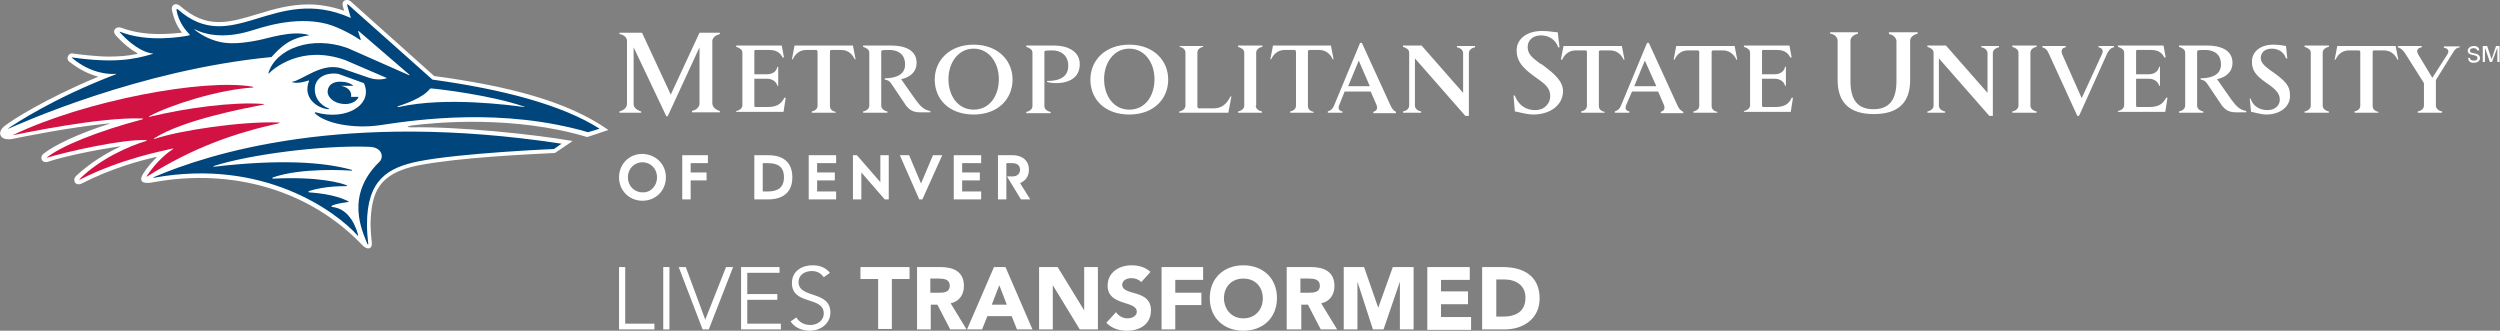 <?xml version="1.0" encoding="utf-8"?>
<!-- Generator: Adobe Illustrator 19.0.0, SVG Export Plug-In . SVG Version: 6.00 Build 0)  -->
<svg version="1.1" id="Layer_1" xmlns="http://www.w3.org/2000/svg" xmlns:xlink="http://www.w3.org/1999/xlink" x="0px" y="0px"
	 viewBox="0 0 565.4 74.8" style="enable-background:new 0 0 565.4 74.8;" xml:space="preserve">
<rect x="0" y="0" width="565.4" height="74.8" fill="#808080" stroke="none"/>
<style type="text/css">
	.st0{fill:#FFFFFF;}
	.st1{fill:#00457C;}
	.st2{fill:#D11242;}
</style>
<g>
	<path class="st0" d="M558.6,13c0,0.2,0,0.7,0.9,0.7c0.8,0,0.8-0.5,0.8-0.6c0-0.4-0.3-0.5-0.8-0.6c-0.5-0.1-0.8-0.2-1-0.3
		c-0.3-0.2-0.4-0.5-0.4-0.7c0-0.7,0.7-1.1,1.4-1.1c0.2,0,0.7,0,1,0.4c0.2,0.2,0.2,0.5,0.2,0.6h-0.5c0-0.4-0.4-0.5-0.8-0.5
		c-0.5,0-0.8,0.2-0.8,0.6c0,0.3,0.2,0.4,0.7,0.5c0.9,0.2,1,0.2,1.2,0.4c0.3,0.2,0.4,0.6,0.4,0.7c0,0.6-0.5,1.1-1.4,1.1
		c-0.3,0-0.8,0-1.1-0.4c-0.2-0.3-0.2-0.6-0.2-0.7H558.6z M561.6,10.4h0.9l1,3l1-3h0.8V14h-0.5v-3.2l-1.2,3.2h-0.5l-1.1-3.2V14h-0.5
		V10.4z"/>
	<path class="st0" d="M160.1,35.1v1.8h-3.9V39h3.6v1.8h-3.6v4.3h-1.9v-10H160.1z M213.1,35.1H211l-2.7,6.4l-2.7-6.4h-2.1l4.4,10h0.7
		L213.1,35.1z M199.1,35.1v6.1l-5.3-6.1h-0.9v10h1.9V39l5.3,6.1h0.9v-10H199.1z M170.6,45.1v-10h3.2c1.8,0,5.4,0.5,5.4,5
		c0,4.5-3.7,5-5.4,5H170.6z M177.3,40.1c0-2.4-1.4-3.2-3.6-3.2h-1.2v6.4h1.2C175.8,43.3,177.3,42.5,177.3,40.1 M221.9,45.1v-1.8
		h-4.3v-2.5h4V39h-4v-2.1h4.3v-1.8h-6.2v10H221.9z M189.1,45.1v-1.8h-4.3v-2.5h4V39h-4v-2.1h4.3v-1.8h-6.2v10H189.1z M230.7,41.4
		c1-0.4,2-1.3,2-3c0-2.6-2.2-3.3-3.6-3.3h-3.4v10h1.9v-8.2h1.4c1.1,0,1.7,0.6,1.7,1.5c0,0.9-0.7,1.5-1.7,1.5h-1.2V40l3.1,5.1h2.1
		L230.7,41.4z M150.6,40.1c0,3-2.3,5.3-5.3,5.3c-3,0-5.3-2.3-5.3-5.3c0-3,2.3-5.3,5.3-5.3C148.3,34.9,150.6,37.1,150.6,40.1
		 M148.6,40.1c0-1.9-1.4-3.4-3.3-3.4c-1.9,0-3.3,1.5-3.3,3.4c0,1.9,1.4,3.4,3.3,3.4C147.2,43.6,148.6,42,148.6,40.1"/>
	<path class="st0" d="M394.4,25.4v-0.3c0.7-0.1,1.4-0.6,1.4-1.3V11.9c0-0.7-0.7-1.1-1.4-1.3v-0.3h10.3l0.5,2.7h-0.3
		c-0.3-0.6-1-1.7-2.9-1.7h-3.3c-0.1,0-0.2,0.1-0.2,0.3v5.2h2.8c1.7,0,2.3-1,2.4-1.7h0.2v4.3h-0.2c-0.1-0.6-0.8-1.6-2.4-1.6h-2.8v6.1
		c0,0.1,0,0.2,0.2,0.3h2.9c2.5,0,3.2-1.2,3.6-2.1h0.3l-0.5,3.2H394.4z M479,25.4v-0.3c0.7-0.1,1.4-0.6,1.4-1.3V11.9
		c0-0.7-0.7-1.1-1.4-1.3v-0.3h10.3l0.5,2.7h-0.3c-0.3-0.6-1-1.7-2.9-1.7h-3.3c-0.1,0-0.2,0.1-0.2,0.3v5.2h2.8c1.7,0,2.3-1,2.4-1.7
		h0.2v4.3h-0.2c-0.1-0.6-0.8-1.6-2.4-1.6h-2.8v6.1c0,0.1,0,0.2,0.2,0.3h2.9c2.5,0,3.2-1.2,3.7-2.1h0.3l-0.5,3.2H479z M459.2,23.9
		c0,0.7,0.7,1.2,1.4,1.3v0.3h-5.5v-0.3c0.7-0.1,1.4-0.6,1.4-1.3V11.9c0-0.7-0.7-1.1-1.4-1.3v-0.3h5.5v0.3c-0.7,0.1-1.4,0.6-1.4,1.3
		V23.9z M525.3,23.9c0,0.7,0.7,1.2,1.4,1.3v0.3h-5.5v-0.3c0.7-0.1,1.4-0.6,1.4-1.3V11.9c0-0.7-0.7-1.1-1.4-1.3v-0.3h5.5v0.3
		c-0.7,0.1-1.4,0.6-1.4,1.3V23.9z M357.6,25.4v-0.2c0.6-0.1,1.3-0.5,1.3-1.3V11.7c0-0.1-0.1-0.3-0.3-0.3h-2.3c-1.8,0-2.7,1.4-3,2.1
		H353l0.6-3.1h13.2l0.6,3.1h-0.2c-0.3-0.7-1.2-2.1-3-2.1h-2.3c-0.2,0-0.3,0.2-0.3,0.3V24c0,0.8,0.7,1.2,1.3,1.3v0.2H357.6z
		 M532.5,25.4v-0.2c0.6-0.1,1.3-0.5,1.3-1.3V11.7c0-0.1-0.1-0.3-0.3-0.3h-2.3c-1.8,0-2.7,1.4-3,2.1h-0.2l0.6-3.1h13.2l0.6,3.1h-0.2
		c-0.3-0.7-1.2-2.1-3-2.1h-2.3c-0.2,0-0.3,0.2-0.3,0.3V24c0,0.8,0.7,1.2,1.3,1.3v0.2H532.5z M383,25.4v-0.2c0.6-0.1,1.3-0.5,1.3-1.3
		V11.7c0-0.1-0.1-0.3-0.3-0.3h-2.3c-1.8,0-2.7,1.4-3,2.1h-0.2l0.6-3.1h13.2l0.6,3.1h-0.2c-0.3-0.7-1.2-2.1-3-2.1h-2.3
		c-0.2,0-0.3,0.2-0.3,0.3V24c0,0.8,0.7,1.2,1.3,1.3v0.2H383z M346.8,25.9c-1.7,0-3.8-0.7-4.2-0.7l-0.3-3.6h0.3
		c0.5,1.5,1.9,3.3,4.6,3.3c2.3,0,3.4-1.7,3.4-3.1c0-1.5-0.6-2.4-2.6-3.8l-1.1-0.8c-2.6-1.9-3.9-3.4-3.9-5.8c0-2.6,2.3-4.4,5.8-4.4
		c1.4,0,2.9,0.3,3.5,0.3l0.4,3.4h-0.3c-0.5-1.6-2-2.7-3.9-2.7c-1.9,0-3,1.2-3,2.6c0,1.5,0.8,2.3,2.7,3.7l0.7,0.4
		c2.8,2.1,4.6,3.7,4.6,6C353.4,24,350.3,25.9,346.8,25.9 M512.6,25.9c-1.4,0-3.1-0.6-3.5-0.6l-0.3-3h0.2c0.4,1.3,1.6,2.6,3.8,2.6
		c1.9,0,2.8-1.2,2.8-2.3c0-1.1-0.4-1.9-2.1-3.2l-1-0.7c-2.4-1.7-3.2-2.8-3.2-4.8c0-2.2,1.9-3.8,4.8-3.8c1.2,0,2.4,0.2,2.9,0.3
		l0.3,2.8h-0.3c-0.4-1.3-1.6-2.2-3.2-2.2c-1.6,0-2.5,0.9-2.5,2.1c0,0.9,0.5,1.6,2.3,2.9l0.6,0.4c2.6,1.9,3.7,3,3.7,5
		C518.1,24.2,515.5,25.9,512.6,25.9 M452.1,10.4v0.3c-0.7,0.1-1.4,0.6-1.4,1.3v14.2h-0.8l-11.4-13v10.7c0,0.7,0.7,1.2,1.4,1.3v0.3
		h-4v-0.3c0.7-0.1,1.4-0.6,1.4-1.3V11.9c0-0.7-0.7-1.1-1.4-1.3v-0.3h4.2l9.4,10.7V12c0-0.7-0.7-1.2-1.4-1.3v-0.3H452.1z M475.4,12.2
		c0.4-0.9-0.1-1.4-0.8-1.5v-0.3h3.5v0.3c-0.7,0.1-1.1,0.6-1.5,1.3l-6.4,14.2h-0.4l-6.5-14.2c-0.3-0.7-0.7-1.1-1.4-1.3v-0.3h5.3v0.3
		c-0.7,0.1-1.2,0.5-0.8,1.6l4.4,9.9L475.4,12.2z M433.7,7.3v0.3c-0.8,0.2-1.6,0.7-1.7,1.5v9c0,5.2-2.8,7.7-8.2,7.7
		c-5.4,0-8.2-2.5-8.2-7.7v-9c-0.1-0.8-0.8-1.4-1.7-1.5V7.3h6.3v0.3c-0.8,0.2-1.6,0.7-1.7,1.5v9.3c0,4.5,1.9,6.3,5.2,6.3
		c3.3,0,5.2-1.8,5.2-6.3V9.2c-0.1-0.8-0.9-1.4-1.7-1.5V7.3H433.7z M379.4,23.9l-6.5-14.2h-0.4l-5.9,14.2c-0.3,0.7-0.7,1.1-1.4,1.3
		v0.3h3.3v-0.3c-0.7-0.1-1.1-0.6-0.7-1.5l1.3-3h5.9l1.3,3c0.4,1-0.1,1.4-0.7,1.6v0.3h5.1v-0.3C380.1,25,379.7,24.6,379.4,23.9
		 M374.6,19.5h-5l2.4-5.8L374.6,19.5z M556.3,10.4v0.3c-0.7,0.1-1.1,0.4-1.6,1.3l-3.8,6.1v5.8c0,0.7,0.7,1.2,1.4,1.3v0.3h-5.5v-0.3
		c0.7-0.1,1.4-0.6,1.4-1.3v-5.1l-4.3-6.8c-0.5-0.7-0.9-1.1-1.6-1.3v-0.3h5.4v0.3c-0.7,0.1-1.4,0.5-0.8,1.6l3.2,5.3l3.4-5.3
		c0.6-1-0.1-1.4-0.8-1.5v-0.3H556.3z M504.7,22.6c0.9,1.2,1.8,2.3,3.3,2.5v0.3h-2.4c-1.5,0-2.3-0.6-3-1.4l-3.3-4.9
		c-0.5-0.8-0.9-1-1.6-1.1v-0.3c1.3,0,4.6-0.2,4.6-3.1c0-2.8-2.2-3.3-3.5-3.3c-0.5,0-1.4,0-1.7,0.1c-0.1,0-0.2,0.1-0.2,0.3v12.2
		c0,0.7,0.7,1.2,1.4,1.3v0.3h-5.5v-0.3c0.7-0.1,1.4-0.6,1.4-1.3V11.9c0-0.7-0.7-1.1-1.4-1.3v-0.3h6.4c2.6,0,5.7,0.8,5.7,3.9
		c0,3.2-3.5,3.7-3.5,3.7L504.7,22.6z"/>
	<path class="st0" d="M166.5,25.4v-0.3c0.7-0.1,1.4-0.6,1.4-1.3V11.9c0-0.7-0.7-1.1-1.4-1.3v-0.3h10.3l0.5,2.7H177
		c-0.3-0.6-1-1.7-2.9-1.7h-3.3c-0.1,0-0.2,0.1-0.2,0.3v5.2h2.8c1.7,0,2.3-1,2.4-1.7h0.2v4.3h-0.2c-0.1-0.6-0.8-1.6-2.4-1.6h-2.8v6.1
		c0,0.1,0,0.2,0.2,0.3h2.9c2.5,0,3.2-1.2,3.7-2.1h0.3l-0.5,3.2H166.5z M284,23.9c0,0.7,0.7,1.2,1.4,1.3v0.3H280v-0.3
		c0.7-0.1,1.4-0.6,1.4-1.3V11.9c0-0.7-0.7-1.1-1.4-1.3v-0.3h5.5v0.3c-0.7,0.1-1.4,0.6-1.4,1.3V23.9z M183.6,25.4v-0.2
		c0.6-0.1,1.3-0.5,1.3-1.3V11.7c0-0.1-0.1-0.4-0.3-0.4h-2.3c-1.8,0-2.7,1.4-3,2.1h-0.2l0.6-3.1h13.2l0.6,3.1h-0.2
		c-0.3-0.7-1.2-2.1-3-2.1h-2.3c-0.2,0-0.3,0.2-0.3,0.4V24c0,0.8,0.7,1.2,1.3,1.3v0.2H183.6z M291.8,25.4v-0.2
		c0.6-0.1,1.3-0.5,1.3-1.3V11.7c0-0.1-0.1-0.4-0.3-0.4h-2.3c-1.8,0-2.7,1.4-3,2.1h-0.2l0.6-3.1H301l0.6,3.1h-0.2
		c-0.3-0.7-1.2-2.1-3-2.1h-2.3c-0.2,0-0.3,0.2-0.3,0.4V24c0,0.8,0.7,1.2,1.3,1.3v0.2H291.8z M220.2,10.1c-5.4,0-8.8,3.5-8.8,7.9
		c0,4.4,3.2,7.9,8.8,7.9c5.6,0,8.8-3.6,8.8-7.9C229,13.6,225.6,10.1,220.2,10.1 M220.2,24.8c-3.6,0-5.7-3.2-5.7-6.9
		c0-3.7,2.2-6.9,5.7-6.9c3.5,0,5.7,3.2,5.7,6.9C225.9,21.7,223.8,24.8,220.2,24.8 M255.4,10.1c-5.4,0-8.8,3.5-8.8,7.9
		c0,4.4,3.2,7.9,8.8,7.9c5.6,0,8.8-3.6,8.8-7.9C264.2,13.6,260.8,10.1,255.4,10.1 M255.4,24.8c-3.6,0-5.7-3.2-5.7-6.9
		c0-3.7,2.2-6.9,5.7-6.9c3.5,0,5.7,3.2,5.7,6.9C261.1,21.7,259,24.8,255.4,24.8 M268.1,11.9c0-0.8-0.7-1.2-1.3-1.3v-0.2h5.3l0,0.2
		c-0.6,0.1-1.3,0.5-1.3,1.3v12.2c0,0.1,0.1,0.4,0.3,0.4h3.4c2.6,0,3.4-2.1,3.8-2.7h0.2l-0.7,3.7h-11.1v-0.3c0.7-0.1,1.4-0.6,1.4-1.3
		V11.9z M145.2,7.4l6.5,14l6.5-14h4.6v0.3c-0.8,0.2-1.6,0.7-1.7,1.5v14.3c0.1,0.8,0.9,1.4,1.7,1.6v0.3h-6.3v-0.3
		c0.8-0.2,1.6-0.7,1.7-1.6V10.7L151,26.3h-0.3l-7.4-15.6v12.9c0,0.8,0.9,1.4,1.7,1.6v0.3h-4.9v-0.3c0.8-0.2,1.6-0.7,1.7-1.6V9.2
		c0-0.8-0.9-1.4-1.7-1.5V7.4H145.2z M333.6,10.4v0.3c-0.7,0.1-1.4,0.6-1.4,1.3v14.2h-0.8l-11.4-13v10.7c0,0.7,0.7,1.2,1.4,1.3v0.3
		h-4.1v-0.3c0.7-0.1,1.4-0.6,1.4-1.3V11.9c0-0.7-0.7-1.1-1.4-1.3v-0.3h4.2l9.4,10.7V12c0-0.7-0.7-1.2-1.4-1.3v-0.3H333.6z
		 M314.5,23.9l-6.5-14.2h-0.4l-5.9,14.2c-0.3,0.7-0.7,1.1-1.4,1.3v0.3h3.3v-0.3c-0.7-0.1-1.1-0.6-0.7-1.5l1.2-3h5.9l1.3,3
		c0.4,1-0.1,1.4-0.7,1.6v0.3h5.1v-0.3C315.2,25,314.8,24.6,314.5,23.9 M309.8,19.5h-4.9l2.4-5.8L309.8,19.5z M237,18.3
		c1.3,0,4.6-0.2,4.6-3.4c0-2.8-2.2-3.5-3.5-3.5c-0.5,0-1.4,0-1.7,0.1c-0.1,0-0.2,0.1-0.2,0.3v12.2c0,0.7,0.7,1.2,1.4,1.3v0.3h-5.5
		v-0.3c0.7-0.1,1.4-0.6,1.4-1.3V11.9c0-0.7-0.7-1.1-1.4-1.3v-0.3h6.4c2.6,0,5.7,1.1,5.7,4.2c0,5-6.3,4.5-7.4,4V18.3z M207.1,22.6
		c0.9,1.2,1.8,2.3,3.3,2.5v0.3h-2.4c-1.5,0-2.3-0.6-3-1.4l-3.3-4.9c-0.5-0.8-0.9-1-1.6-1.1v-0.3c1.3,0,4.6-0.2,4.6-3.1
		c0-2.8-2.2-3.3-3.5-3.3c-0.5,0-1.5,0-1.7,0.1c-0.1,0-0.2,0.1-0.2,0.3v12.2c0,0.7,0.7,1.2,1.4,1.3v0.3h-5.5v-0.3
		c0.7-0.1,1.4-0.6,1.4-1.3V11.9c0-0.7-0.7-1.1-1.4-1.3v-0.3h6.4c2.6,0,5.7,0.8,5.7,3.9c0,3.2-3.5,3.7-3.5,3.7L207.1,22.6z"/>
	<path class="st0" d="M98.2,17.2L79.3,0.3c-0.8-0.7-2.1-0.2-1.8,1l0.3,1c0,0.1,0,0.1-0.1,0.1C75.1,1.5,72.4,1,69.8,1
		c-4.3,0-8,1.1-11.6,2.2c-3,0.9-5.9,1.8-8.7,1.8c-3.2,0-5.9-1.2-8.7-3.6c-1-0.9-2.2-0.4-1.9,1c0.4,1.7,1,3.4,2.2,4.9
		c0,0.1,0,0.1,0,0.1c-1.2,0.1-3,0.3-5,0.3c-3.3,0-6.2-0.5-8.6-1.4c-1.2-0.5-2.3,0.6-1.3,1.7c1.8,2,3.5,3.3,4.8,4
		c0.1,0,0.1,0.1,0,0.2c-1.8,0.4-3.9,0.6-6.5,0.6c-2.3,0-6.9-0.5-8-0.7c-1.1-0.2-1.6,1.2-0.9,1.8c2.4,1.9,4.6,2.9,6.5,3.4
		c0.1,0,0.1,0.1,0,0.1c-12,5-19.4,9.8-20.8,10.9C-1,29.9,0,32,2.9,31.4c1.5-0.3,12.5-2.6,21.8-3.5c0.1,0,0.1,0,0,0.1
		c-6.9,2.2-12.4,4.8-14.9,6.8c-1,0.9-0.2,2.2,1,1.8c3.2-1.1,10.6-2.7,16.3-3.5c0.1,0,0.1,0,0,0.1c-3.2,1.5-6.8,3.7-9.9,6.6
		c-0.9,0.9-0.2,2.4,1.3,1.7c6.4-3.3,12.8-5.1,16.8-6c0.1,0,0.1,0,0.1,0.1c-0.9,0.9-2.1,2.2-3.1,3.8c-0.8,1.4-0.4,2.4,2.5,1.8
		c17.6-3.2,35.2,1.7,47.2,14.3c1.2,1.2,2.2,0.7,2.1-0.5c-0.1-1-0.3-2.7-0.3-4.5c0.2-7,1.8-11.3,10.8-13.1c9.4-1.8,24.8-2.5,30.9-2.8
		l4-2.7c-8.4-1.5-25.8-3.3-36.4-3.1c-1.1,0-1.2-0.2-0.1-0.4c5.2-0.7,23.2-2.4,39.8,2.6l4.8-1.6C128.5,23,115.3,19.5,98.2,17.2"/>
	<path class="st1" d="M34.7,40.1c12.6-5.4,43-15.1,92.3-7.6l-1.7,1.2c0,0-21.2,0.9-30.7,2.8c-6.8,1.4-11.6,4.1-11.6,14.2
		c0,1.4,0.1,2.9,0.3,4.5c0,0.1-0.1,0.1-0.2,0c-1.1-2.8-5.2-10.9,2.7-18.6c1-0.9,0.8-3.3-2.3-3.4c-10.9-0.4-27.2,1.8-35,4.3
		c-0.4,0.1-0.3,0.2,0,0.2c14.6-1.7,24.5-1.1,31,0.7c0.2,0,0.2,0.2-0.1,0.2c-1.2-0.1-11.2-0.7-17.6,1.5c-0.3,0.1-0.3,0.3,0,0.3
		c10.5-0.5,15.3,1,16.6,1.5c0.2,0.1,0.1,0.2-0.1,0.2c-1.2,0-4.9,0-8.4,1.1c-0.2,0.1-0.2,0.3,0,0.3c5.6,0.4,8,1.6,8.8,2
		c0.2,0.1,0.2,0.2,0,0.2c-0.7,0.1-2.5,0.3-3.6,0.8c-0.2,0.1-0.1,0.3,0,0.3c4.2,0.4,5.6,5.2,5.9,6.4c0,0.2-0.1,0.1-0.1,0.1
		C76,47.8,59.5,35.7,34.8,40.2C34.6,40.2,34.6,40.2,34.7,40.1 M77.4,18.5c-2-0.2-3.2,0.7-3.3,2.1c-0.1,1.4,1.4,2.7,3.4,2.9
		c1.7,0.2,3.2-0.5,3.6-1.6l-1.7,0c0,0,0,0,0-0.1c0.2-1.1-0.7-2.1-2.3-2.4c-0.1,0,0,0,0,0l2.8,0C79.5,18.9,78.2,18.5,77.4,18.5
		 M81.4,9c-0.8-0.6-4.5-2.8-7.5-3.6c-7.4-1.9-15.2,1-17.3,1.6C50,9,45.7,7.5,44.2,6.7c-0.3-0.1-0.3,0-0.1,0.1
		c0.9,0.7,2.9,2.1,5.7,2.7c2.2,0.5,5.1,0.3,8.6-0.4c2.2-0.4,7.6-2.3,11.4-1.2c0.1,0,0.1,0.1,0,0.1c-4.4,0.7-6.3,2.6-8.4,4.9
		C31.4,15.8,4.5,28,1.9,29.1c-0.1,0-0.1,0,0-0.1c1.4-0.9,9.9-6.7,24.3-12.2c0.1,0,0.1-0.1,0-0.1c-1.3,0.1-5.5,0.1-9.9-3.6
		c-0.1-0.1,0-0.1,0.1-0.1c9.2,1.3,13.8,0.5,18.1-0.8c0.1,0,0.2-0.1,0-0.1c-0.9-0.1-3.7-0.7-7.4-4.8c-0.1-0.1,0-0.2,0.1-0.1
		C33.5,9.7,41.4,8.3,42.8,8c0.1,0,0.1-0.1,0.1-0.2c-0.8-0.8-2.5-2.7-3-5.6c0-0.1,0.1-0.2,0.3-0.1c12.3,10.9,21.8-5.7,39,1.9
		c0.1,0.1,0.2,0,0.1-0.1l-0.8-2.8c0-0.1,0.1-0.2,0.2-0.1l19.1,17c15.9,2.2,29.3,5.7,37.8,11.1l-2.6,0.8c-19.3-5.6-38.4-2.9-47-1.6
		c-6.1,0.9-12.5-0.4-14.8-2.7c-0.1-0.1,0-0.2,0.2-0.2c7,2,13.1-1.8,10.9-6.6l-5.8-2.1c-2.9-0.4-5.2,0.9-5.3,3.3
		c-0.1,2,1.1,3.7,3.1,4.5c0.2,0.1,0.2,0.2,0,0.2c-2.7-0.2-5.9-2.7-4.4-6.4c0,0,0-0.1-0.1-0.1c-1.2,0.4-2.6,0.7-3.7,0.4
		c-0.1,0-0.1-0.1,0-0.1c2.5-0.5,6.8-4.5,11.3-3l6.1,2.1c1.8,0.6,3.4,0.3,3.9,0.1c0.1,0,0.1-0.1,0-0.1l-9.3-4c-10-3.6-16.3,2-17.3,3
		c-0.1,0.1-0.1,0-0.1-0.1c1.7-5.5,9.8-8.6,18-5.6L92.5,17c0.1,0.1,0.1,0,0.1-0.1L81.1,7C81,7,81,7,81,7.1L81.6,9
		C81.6,9.1,81.5,9.1,81.4,9 M90.2,24.2c10.7-2.4,25.2-0.4,28.3,0c0.4,0,0.2,0,0-0.1c-7.5-2.6-19.5-4-21-4.1c-0.1,0-0.2,0.1-0.3,0.1
		c-1.5,2.1-6.2,3.6-7.1,3.9C89.8,24.1,89.8,24.3,90.2,24.2"/>
	<path class="st2" d="M10.5,35.7c4.6-1.4,17.4-4.3,22.5-4c0.2,0,0.3,0.2,0,0.2c-3.7,1.1-10.4,4-15,8.6c-0.1,0.1-0.1,0.2,0.1,0.1
		c9.5-4.8,18.9-6.5,20.9-7c0.2,0,0.3,0,0,0.2c-0.9,0.6-3.4,2.4-5.8,6c-0.1,0.1,0,0.2,0.1,0.1c10.6-6.7,20.2-9.9,29.7-12
		c0.3-0.1,0.3-0.2,0-0.2c-8.4-0.3-22.4,1.8-28,3.7c-0.2,0.1-0.3,0,0-0.2c6.5-4.1,20.3-6.7,24.4-7.5c0.5-0.1,0.3-0.2,0-0.2
		c-6.7-0.5-17.2,0.9-25.5,2.9c-0.3,0.1-0.3-0.1,0-0.2c5-2.6,15.5-5.9,23.2-6.4c0.3,0,0.2-0.2,0-0.2c-10.9-1.9-37.9,3.1-54.3,11
		c-0.1,0-0.1,0.1,0,0c2.1-0.4,19.9-4.2,29.4-3.8c0.2,0,0.2,0.1,0,0.2c-9.9,2.6-18.6,6.1-21.7,8.7C10.2,35.7,10.4,35.7,10.5,35.7"/>
	<g>
		<path class="st0" d="M141.4,73.2h6.6v1.3h-8V60.4h1.4V73.2z"/>
		<path class="st0" d="M151.4,74.5H150V60.4h1.4V74.5z"/>
		<path class="st0" d="M159.5,72.3L159.5,72.3l4.7-11.9h1.6l-5.5,14.1h-1.4l-5.4-14.1h1.6L159.5,72.3z"/>
		<path class="st0" d="M169.1,73.2h7.5v1.3h-9V60.4h8.7v1.3h-7.3v4.8h6.8v1.3h-6.8V73.2z"/>
		<path class="st0" d="M186.3,62.7c-0.6-0.9-1.5-1.4-2.7-1.4c-1.5,0-3,0.8-3,2.5c0,3.8,7.2,1.8,7.2,6.9c0,2.6-2.4,4.1-4.6,4.1
			c-1.7,0-3.4-0.6-4.4-2.1l1.3-0.9c0.6,1,1.7,1.7,3.2,1.7c1.4,0,3-0.9,3-2.6c0-4-7.2-1.8-7.2-6.9c0-2.7,2.3-4,4.6-4
			c1.6,0,2.9,0.4,4,1.7L186.3,62.7z"/>
	</g>
	<g>
		<path class="st0" d="M198.6,63.1h-4v-2.7h11.1v2.7h-4v11.3h-3.1V63.1z"/>
		<path class="st0" d="M207.3,60.4h5.4c2.9,0,5.3,1,5.3,4.3c0,2-1.1,3.5-3,3.9l3.6,5.9h-3.7l-2.9-5.6h-1.5v5.6h-3.1V60.4z
			 M210.4,66.2h1.8c1.1,0,2.6,0,2.6-1.6c0-1.4-1.3-1.6-2.4-1.6h-2V66.2z"/>
		<path class="st0" d="M224.8,60.4h2.6l6.1,14.1H230l-1.2-3h-5.5l-1.2,3h-3.4L224.8,60.4z M226,64.5l-1.7,4.4h3.4L226,64.5z"/>
		<path class="st0" d="M235,60.4h4.2l6,9.8h0v-9.8h3.1v14.1h-4.1l-6.1-10h0v10H235V60.4z"/>
		<path class="st0" d="M258.1,63.8c-0.5-0.6-1.5-0.9-2.2-0.9c-0.9,0-2.1,0.4-2.1,1.5c0,2.6,6.5,0.9,6.5,5.8c0,3.1-2.5,4.6-5.4,4.6
			c-1.8,0-3.4-0.5-4.7-1.8l2.2-2.4C253,71.5,254,72,255,72c1,0,2.1-0.5,2.1-1.5c0-2.6-6.6-1.2-6.6-5.9c0-3,2.6-4.6,5.4-4.6
			c1.6,0,3.1,0.4,4.3,1.5L258.1,63.8z"/>
		<path class="st0" d="M262.7,60.4h9.4v2.9h-6.3v2.9h5.9V69h-5.9v5.5h-3.1V60.4z"/>
		<path class="st0" d="M281.2,60c4.4,0,7.6,2.9,7.6,7.4c0,4.5-3.2,7.4-7.6,7.4s-7.6-2.9-7.6-7.4C273.6,62.9,276.8,60,281.2,60z
			 M281.2,72c2.6,0,4.4-1.9,4.4-4.5c0-2.6-1.7-4.5-4.4-4.5s-4.4,1.9-4.4,4.5C276.9,70.1,278.6,72,281.2,72z"/>
		<path class="st0" d="M291,60.4h5.5c2.9,0,5.3,1,5.3,4.3c0,2-1.1,3.5-3,3.9l3.6,5.9h-3.7l-2.9-5.6h-1.5v5.6H291V60.4z M294.1,66.2
			h1.8c1.1,0,2.6,0,2.6-1.6c0-1.4-1.3-1.6-2.4-1.6h-2V66.2z"/>
		<path class="st0" d="M303.8,60.4h4.7l3.2,9.2h0l3.3-9.2h4.7v14.1h-3.1V63.7h0l-3.7,10.8h-2.4L307,63.7h0v10.8h-3.1V60.4z"/>
		<path class="st0" d="M322.8,60.4h9.6v2.9h-6.5v2.6h6.1v2.9h-6.1v2.9h6.8v2.9h-9.9V60.4z"/>
		<path class="st0" d="M335.2,60.4h4.7c4.5,0,8.3,1.9,8.3,7.1c0,4.6-3.7,7-7.9,7h-5.1V60.4z M338.3,71.6h1.6c2.9,0,5.1-1.1,5.1-4.3
			c0-2.8-2.2-4.1-4.8-4.1h-1.8V71.6z"/>
	</g>
</g>
</svg>
